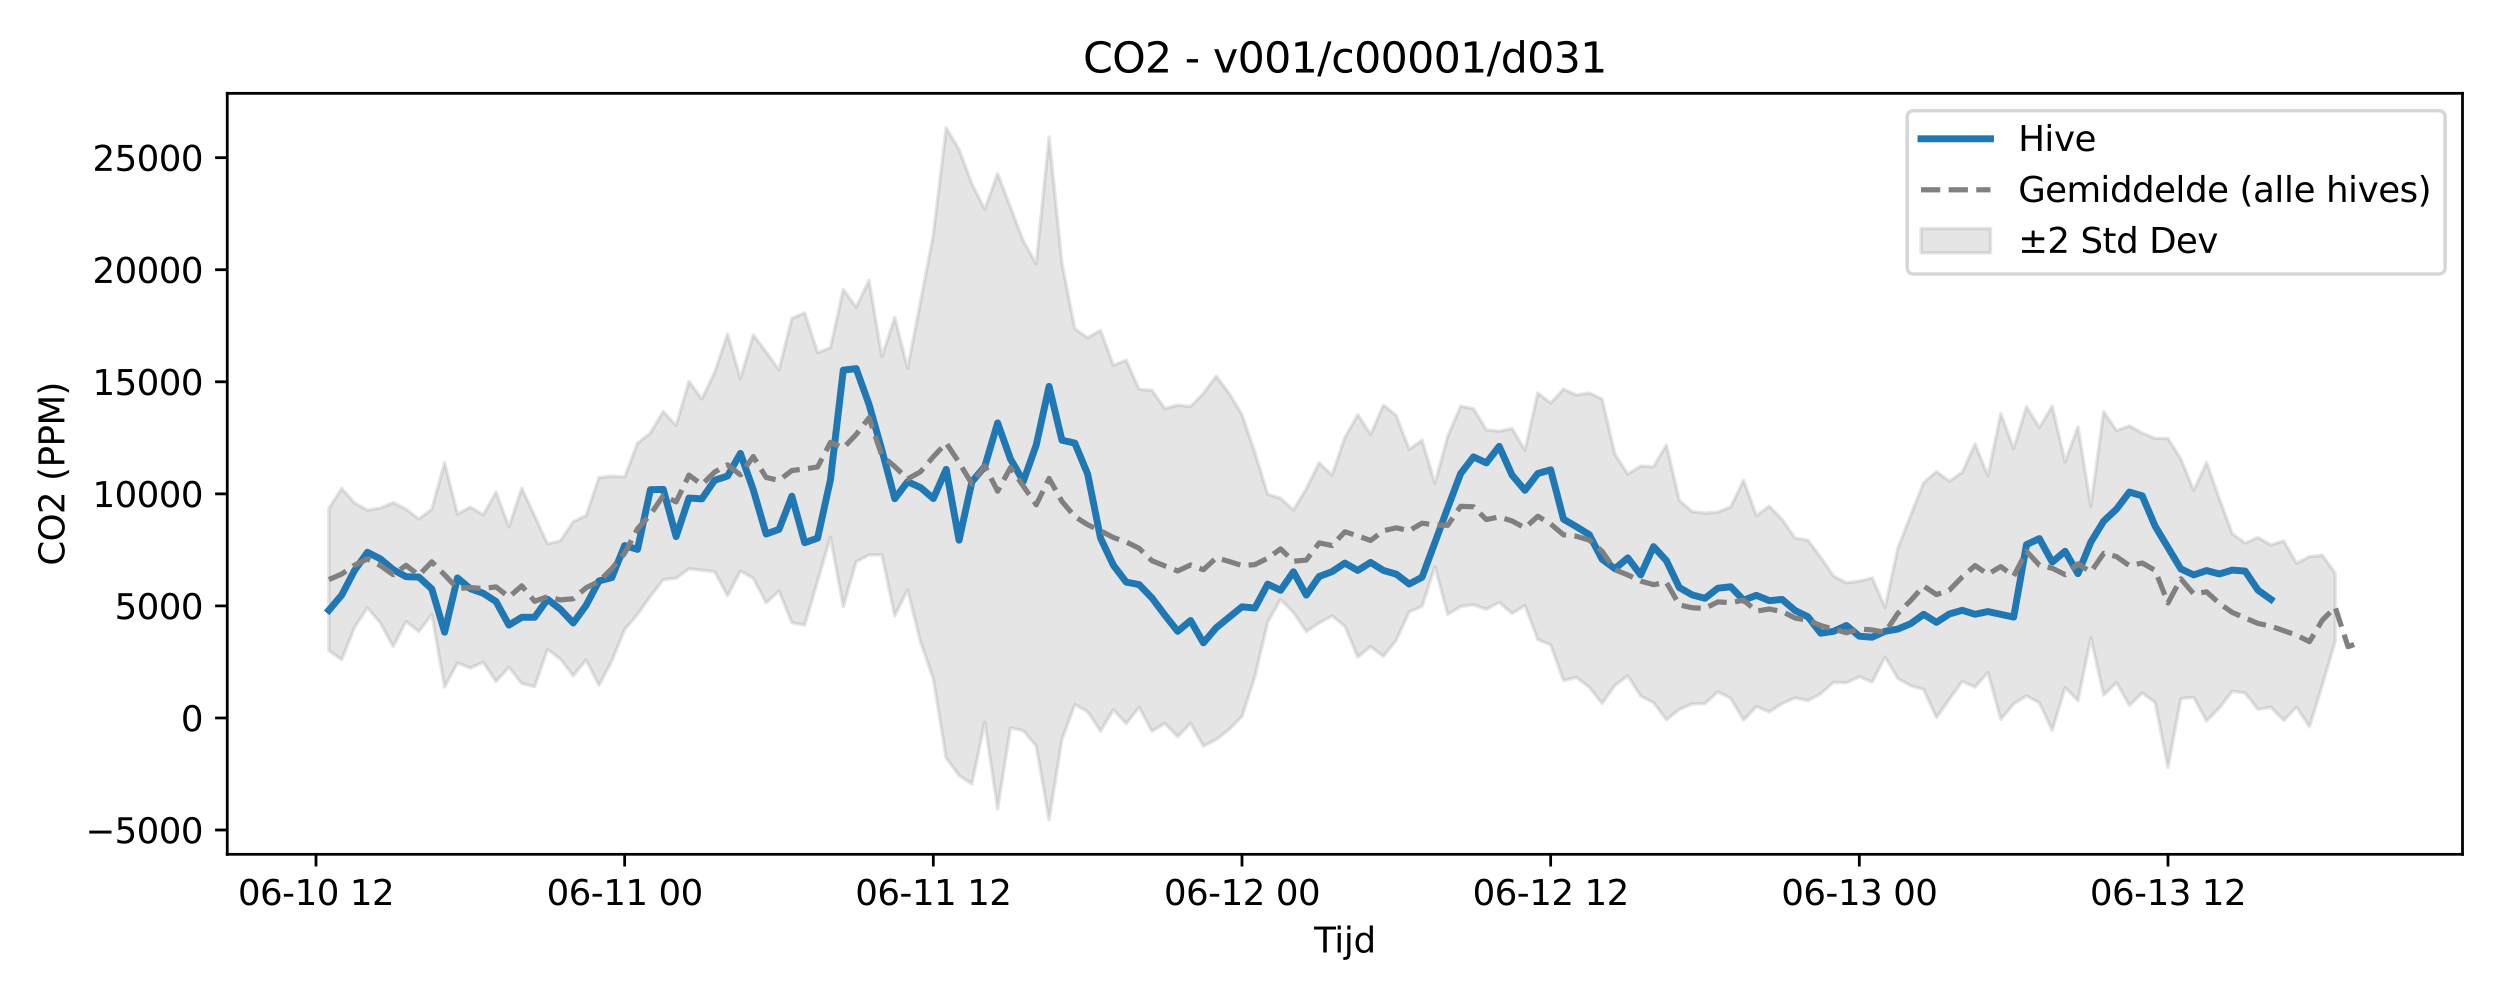 <?xml version="1.0" encoding="utf-8" standalone="no"?>
<!DOCTYPE svg PUBLIC "-//W3C//DTD SVG 1.1//EN"
  "http://www.w3.org/Graphics/SVG/1.1/DTD/svg11.dtd">
<svg xmlns:xlink="http://www.w3.org/1999/xlink" width="720pt" height="288pt" viewBox="0 0 720 288" xmlns="http://www.w3.org/2000/svg" version="1.1">
 <defs>
  <style type="text/css">*{stroke-linejoin: round; stroke-linecap: butt}</style>
 </defs>
 <g id="figure_1">
  <g id="patch_1">
   <path d="M 0 288 
L 720 288 
L 720 0 
L 0 0 
z
" style="fill: #ffffff"/>
  </g>
  <g id="axes_1">
   <g id="patch_2">
    <path d="M 65.45 246.04 
L 709.2 246.04 
L 709.2 26.88 
L 65.45 26.88 
z
" style="fill: #ffffff"/>
   </g>
   <g id="FillBetweenPolyCollection_1">
    <defs>
     <path id="m0b76c221b0" d="M 94.711 -141.576 
L 94.711 -100.617 
L 98.415 -98.008 
L 102.119 -107.343 
L 105.823 -112.953 
L 109.527 -108.597 
L 113.231 -101.781 
L 116.935 -109.017 
L 120.639 -106.128 
L 124.343 -111.037 
L 128.047 -90.12 
L 131.751 -97.076 
L 135.455 -95.622 
L 139.159 -97.276 
L 142.863 -91.741 
L 146.567 -95.83 
L 150.271 -91.153 
L 153.975 -90.254 
L 157.679 -100.965 
L 161.383 -98.223 
L 165.087 -93.38 
L 168.791 -97.934 
L 172.495 -90.638 
L 176.199 -97.667 
L 179.903 -106.684 
L 183.607 -111.089 
L 187.311 -116.275 
L 191.015 -121.079 
L 194.719 -121.437 
L 198.423 -124.173 
L 202.126 -123.781 
L 205.83 -123.364 
L 209.534 -116.416 
L 213.238 -123.534 
L 216.942 -121.498 
L 220.646 -114.367 
L 224.35 -117.801 
L 228.054 -108.666 
L 231.758 -107.972 
L 235.462 -120.616 
L 239.166 -133.316 
L 242.87 -113.282 
L 246.574 -126.2 
L 250.278 -128.179 
L 253.982 -128.191 
L 257.686 -110.651 
L 261.39 -118.142 
L 265.094 -103.223 
L 268.798 -92.496 
L 272.502 -69.696 
L 276.206 -64.666 
L 279.91 -62.239 
L 283.614 -79.957 
L 287.318 -55.011 
L 291.022 -78.392 
L 294.726 -77.546 
L 298.43 -73.177 
L 302.134 -51.922 
L 305.838 -75.005 
L 309.542 -85.092 
L 313.246 -83.055 
L 316.95 -77.421 
L 320.654 -83.582 
L 324.358 -79.598 
L 328.061 -84.281 
L 331.765 -77.422 
L 335.469 -79.65 
L 339.173 -75.801 
L 342.877 -79.687 
L 346.581 -73.108 
L 350.285 -75.015 
L 353.989 -77.904 
L 357.693 -81.676 
L 361.397 -93.076 
L 365.101 -108.819 
L 368.805 -115.348 
L 372.509 -111.6 
L 376.213 -106.134 
L 379.917 -108.563 
L 383.621 -110.634 
L 387.325 -107.655 
L 391.029 -98.771 
L 394.733 -101.799 
L 398.437 -98.973 
L 402.141 -103.654 
L 405.845 -111.756 
L 409.549 -113.401 
L 413.253 -124.785 
L 416.957 -111.068 
L 420.661 -113.334 
L 424.365 -113.804 
L 428.069 -112.538 
L 431.773 -114.497 
L 435.477 -111.329 
L 439.181 -113.607 
L 442.885 -103.821 
L 446.589 -102.284 
L 450.292 -92.008 
L 453.996 -92.876 
L 457.7 -90.093 
L 461.404 -85.402 
L 465.108 -90.636 
L 468.812 -93.378 
L 472.516 -87.522 
L 476.22 -85.632 
L 479.924 -80.746 
L 483.628 -83.663 
L 487.332 -85.271 
L 491.036 -85.357 
L 494.74 -88.766 
L 498.444 -86.881 
L 502.148 -80.635 
L 505.852 -84.491 
L 509.556 -82.972 
L 513.26 -85.366 
L 516.964 -87 
L 520.668 -86.248 
L 524.372 -88.186 
L 528.076 -91.486 
L 531.78 -91.389 
L 535.484 -93.098 
L 539.188 -91.574 
L 542.892 -98.756 
L 546.596 -92.606 
L 550.3 -90.483 
L 554.004 -89.475 
L 557.708 -81.348 
L 561.412 -86.618 
L 565.116 -91.746 
L 568.82 -90.106 
L 572.524 -94.311 
L 576.227 -80.805 
L 579.931 -85.263 
L 583.635 -87.609 
L 587.339 -85.578 
L 591.043 -77.693 
L 594.747 -89.977 
L 598.451 -86.204 
L 602.155 -104.304 
L 605.859 -87.82 
L 609.563 -91.394 
L 613.267 -84.835 
L 616.971 -88.432 
L 620.675 -85.7 
L 624.379 -66.972 
L 628.083 -86.796 
L 631.787 -87.165 
L 635.491 -80.324 
L 639.195 -84.139 
L 642.899 -88.927 
L 646.603 -88.371 
L 650.307 -83.703 
L 654.011 -84.303 
L 657.715 -80.545 
L 661.419 -84.359 
L 665.123 -78.685 
L 668.827 -90.692 
L 672.531 -103.269 
L 672.531 -122.957 
L 672.531 -122.957 
L 668.827 -128.08 
L 665.123 -127.712 
L 661.419 -125.758 
L 657.715 -132.224 
L 654.011 -131.048 
L 650.307 -133.187 
L 646.603 -131.608 
L 642.899 -134.299 
L 639.195 -144.293 
L 635.491 -154.78 
L 631.787 -146.761 
L 628.083 -155.816 
L 624.379 -161.694 
L 620.675 -161.756 
L 616.971 -163.275 
L 613.267 -165.325 
L 609.563 -164.01 
L 605.859 -169.422 
L 602.155 -142.202 
L 598.451 -165.053 
L 594.747 -155.017 
L 591.043 -171.021 
L 587.339 -164.895 
L 583.635 -170.874 
L 579.931 -158.816 
L 576.227 -168.862 
L 572.524 -150.949 
L 568.82 -160.112 
L 565.116 -151.943 
L 561.412 -149.424 
L 557.708 -152.175 
L 554.004 -148.973 
L 550.3 -139.644 
L 546.596 -130.139 
L 542.892 -113.05 
L 539.188 -121.568 
L 535.484 -120.645 
L 531.78 -120.138 
L 528.076 -122.066 
L 524.372 -127.492 
L 520.668 -132.432 
L 516.964 -133.031 
L 513.26 -138.377 
L 509.556 -142.223 
L 505.852 -139.486 
L 502.148 -149.693 
L 498.444 -141.977 
L 494.74 -140.536 
L 491.036 -140.228 
L 487.332 -140.643 
L 483.628 -143.904 
L 479.924 -159.85 
L 476.22 -153.591 
L 472.516 -153.787 
L 468.812 -151.448 
L 465.108 -157.179 
L 461.404 -173.07 
L 457.7 -174.824 
L 453.996 -174.232 
L 450.292 -175.935 
L 446.589 -171.914 
L 442.885 -174.825 
L 439.181 -158.313 
L 435.477 -164.585 
L 431.773 -163.812 
L 428.069 -164.189 
L 424.365 -170.283 
L 420.661 -171.023 
L 416.957 -162.359 
L 413.253 -148.821 
L 409.549 -161.242 
L 405.845 -158.556 
L 402.141 -168.297 
L 398.437 -171.347 
L 394.733 -162.874 
L 391.029 -168.583 
L 387.325 -162.036 
L 383.621 -151.157 
L 379.917 -154.72 
L 376.213 -147.27 
L 372.509 -141.106 
L 368.805 -144.491 
L 365.101 -145.648 
L 361.397 -157.707 
L 357.693 -168.566 
L 353.989 -174.713 
L 350.285 -179.682 
L 346.581 -174.726 
L 342.877 -170.892 
L 339.173 -171.31 
L 335.469 -170.341 
L 331.765 -175.572 
L 328.061 -175.903 
L 324.358 -184.232 
L 320.654 -182.8 
L 316.95 -192.86 
L 313.246 -190.712 
L 309.542 -193.347 
L 305.838 -212.213 
L 302.134 -248.52 
L 298.43 -212.056 
L 294.726 -218.574 
L 291.022 -228.282 
L 287.318 -238.042 
L 283.614 -227.746 
L 279.91 -235.054 
L 276.206 -244.946 
L 272.502 -251.158 
L 268.798 -220.424 
L 265.094 -201.003 
L 261.39 -181.959 
L 257.686 -196.606 
L 253.982 -185.353 
L 250.278 -207.194 
L 246.574 -199.543 
L 242.87 -204.684 
L 239.166 -187.857 
L 235.462 -186.425 
L 231.758 -197.906 
L 228.054 -196.319 
L 224.35 -181.488 
L 220.646 -186.629 
L 216.942 -191.543 
L 213.238 -178.943 
L 209.534 -191.816 
L 205.83 -180.768 
L 202.126 -173.107 
L 198.423 -178.162 
L 194.719 -165.482 
L 191.015 -169.464 
L 187.311 -163.301 
L 183.607 -160.363 
L 179.903 -150.656 
L 176.199 -150.837 
L 172.495 -150.455 
L 168.791 -139.494 
L 165.087 -137.759 
L 161.383 -132.231 
L 157.679 -131.363 
L 153.975 -139.393 
L 150.271 -147.418 
L 146.567 -136.262 
L 142.863 -146.226 
L 139.159 -139.749 
L 135.455 -141.965 
L 131.751 -139.939 
L 128.047 -154.752 
L 124.343 -141.346 
L 120.639 -138.514 
L 116.935 -141.375 
L 113.231 -143.241 
L 109.527 -141.664 
L 105.823 -141.074 
L 102.119 -143.122 
L 98.415 -147.345 
L 94.711 -141.576 
z
" style="stroke: #808080; stroke-opacity: 0.2"/>
    </defs>
    <g clip-path="url(#pf7decaaa7a)">
     <use xlink:href="#m0b76c221b0" x="0" y="288" style="fill: #808080; fill-opacity: 0.2; stroke: #808080; stroke-opacity: 0.2"/>
    </g>
   </g>
   <g id="matplotlib.axis_1">
    <g id="xtick_1">
     <g id="line2d_1">
      <defs>
       <path id="mb25d7f6e7c" d="M 0 0 
L 0 3.5 
" style="stroke: #000000; stroke-width: 0.8"/>
      </defs>
      <g>
       <use xlink:href="#mb25d7f6e7c" x="91.007" y="246.04" style="stroke: #000000; stroke-width: 0.8"/>
      </g>
     </g>
     <g id="text_1">
      <!-- 06-10 12 -->
      <g transform="translate(68.527 260.638) scale(0.1 -0.1)">
       <defs>
        <path id="DejaVuSans-30" d="M 2034 4250 
Q 1547 4250 1301 3770 
Q 1056 3291 1056 2328 
Q 1056 1369 1301 889 
Q 1547 409 2034 409 
Q 2525 409 2770 889 
Q 3016 1369 3016 2328 
Q 3016 3291 2770 3770 
Q 2525 4250 2034 4250 
z
M 2034 4750 
Q 2819 4750 3233 4129 
Q 3647 3509 3647 2328 
Q 3647 1150 3233 529 
Q 2819 -91 2034 -91 
Q 1250 -91 836 529 
Q 422 1150 422 2328 
Q 422 3509 836 4129 
Q 1250 4750 2034 4750 
z
" transform="scale(0.016)"/>
        <path id="DejaVuSans-36" d="M 2113 2584 
Q 1688 2584 1439 2293 
Q 1191 2003 1191 1497 
Q 1191 994 1439 701 
Q 1688 409 2113 409 
Q 2538 409 2786 701 
Q 3034 994 3034 1497 
Q 3034 2003 2786 2293 
Q 2538 2584 2113 2584 
z
M 3366 4563 
L 3366 3988 
Q 3128 4100 2886 4159 
Q 2644 4219 2406 4219 
Q 1781 4219 1451 3797 
Q 1122 3375 1075 2522 
Q 1259 2794 1537 2939 
Q 1816 3084 2150 3084 
Q 2853 3084 3261 2657 
Q 3669 2231 3669 1497 
Q 3669 778 3244 343 
Q 2819 -91 2113 -91 
Q 1303 -91 875 529 
Q 447 1150 447 2328 
Q 447 3434 972 4092 
Q 1497 4750 2381 4750 
Q 2619 4750 2861 4703 
Q 3103 4656 3366 4563 
z
" transform="scale(0.016)"/>
        <path id="DejaVuSans-2d" d="M 313 2009 
L 1997 2009 
L 1997 1497 
L 313 1497 
L 313 2009 
z
" transform="scale(0.016)"/>
        <path id="DejaVuSans-31" d="M 794 531 
L 1825 531 
L 1825 4091 
L 703 3866 
L 703 4441 
L 1819 4666 
L 2450 4666 
L 2450 531 
L 3481 531 
L 3481 0 
L 794 0 
L 794 531 
z
" transform="scale(0.016)"/>
        <path id="DejaVuSans-20" transform="scale(0.016)"/>
        <path id="DejaVuSans-32" d="M 1228 531 
L 3431 531 
L 3431 0 
L 469 0 
L 469 531 
Q 828 903 1448 1529 
Q 2069 2156 2228 2338 
Q 2531 2678 2651 2914 
Q 2772 3150 2772 3378 
Q 2772 3750 2511 3984 
Q 2250 4219 1831 4219 
Q 1534 4219 1204 4116 
Q 875 4013 500 3803 
L 500 4441 
Q 881 4594 1212 4672 
Q 1544 4750 1819 4750 
Q 2544 4750 2975 4387 
Q 3406 4025 3406 3419 
Q 3406 3131 3298 2873 
Q 3191 2616 2906 2266 
Q 2828 2175 2409 1742 
Q 1991 1309 1228 531 
z
" transform="scale(0.016)"/>
       </defs>
       <use xlink:href="#DejaVuSans-30"/>
       <use xlink:href="#DejaVuSans-36" transform="translate(63.623 0)"/>
       <use xlink:href="#DejaVuSans-2d" transform="translate(127.246 0)"/>
       <use xlink:href="#DejaVuSans-31" transform="translate(163.33 0)"/>
       <use xlink:href="#DejaVuSans-30" transform="translate(226.953 0)"/>
       <use xlink:href="#DejaVuSans-20" transform="translate(290.576 0)"/>
       <use xlink:href="#DejaVuSans-31" transform="translate(322.363 0)"/>
       <use xlink:href="#DejaVuSans-32" transform="translate(385.986 0)"/>
      </g>
     </g>
    </g>
    <g id="xtick_2">
     <g id="line2d_2">
      <g>
       <use xlink:href="#mb25d7f6e7c" x="179.903" y="246.04" style="stroke: #000000; stroke-width: 0.8"/>
      </g>
     </g>
     <g id="text_2">
      <!-- 06-11 00 -->
      <g transform="translate(157.422 260.638) scale(0.1 -0.1)">
       <use xlink:href="#DejaVuSans-30"/>
       <use xlink:href="#DejaVuSans-36" transform="translate(63.623 0)"/>
       <use xlink:href="#DejaVuSans-2d" transform="translate(127.246 0)"/>
       <use xlink:href="#DejaVuSans-31" transform="translate(163.33 0)"/>
       <use xlink:href="#DejaVuSans-31" transform="translate(226.953 0)"/>
       <use xlink:href="#DejaVuSans-20" transform="translate(290.576 0)"/>
       <use xlink:href="#DejaVuSans-30" transform="translate(322.363 0)"/>
       <use xlink:href="#DejaVuSans-30" transform="translate(385.986 0)"/>
      </g>
     </g>
    </g>
    <g id="xtick_3">
     <g id="line2d_3">
      <g>
       <use xlink:href="#mb25d7f6e7c" x="268.798" y="246.04" style="stroke: #000000; stroke-width: 0.8"/>
      </g>
     </g>
     <g id="text_3">
      <!-- 06-11 12 -->
      <g transform="translate(246.317 260.638) scale(0.1 -0.1)">
       <use xlink:href="#DejaVuSans-30"/>
       <use xlink:href="#DejaVuSans-36" transform="translate(63.623 0)"/>
       <use xlink:href="#DejaVuSans-2d" transform="translate(127.246 0)"/>
       <use xlink:href="#DejaVuSans-31" transform="translate(163.33 0)"/>
       <use xlink:href="#DejaVuSans-31" transform="translate(226.953 0)"/>
       <use xlink:href="#DejaVuSans-20" transform="translate(290.576 0)"/>
       <use xlink:href="#DejaVuSans-31" transform="translate(322.363 0)"/>
       <use xlink:href="#DejaVuSans-32" transform="translate(385.986 0)"/>
      </g>
     </g>
    </g>
    <g id="xtick_4">
     <g id="line2d_4">
      <g>
       <use xlink:href="#mb25d7f6e7c" x="357.693" y="246.04" style="stroke: #000000; stroke-width: 0.8"/>
      </g>
     </g>
     <g id="text_4">
      <!-- 06-12 00 -->
      <g transform="translate(335.213 260.638) scale(0.1 -0.1)">
       <use xlink:href="#DejaVuSans-30"/>
       <use xlink:href="#DejaVuSans-36" transform="translate(63.623 0)"/>
       <use xlink:href="#DejaVuSans-2d" transform="translate(127.246 0)"/>
       <use xlink:href="#DejaVuSans-31" transform="translate(163.33 0)"/>
       <use xlink:href="#DejaVuSans-32" transform="translate(226.953 0)"/>
       <use xlink:href="#DejaVuSans-20" transform="translate(290.576 0)"/>
       <use xlink:href="#DejaVuSans-30" transform="translate(322.363 0)"/>
       <use xlink:href="#DejaVuSans-30" transform="translate(385.986 0)"/>
      </g>
     </g>
    </g>
    <g id="xtick_5">
     <g id="line2d_5">
      <g>
       <use xlink:href="#mb25d7f6e7c" x="446.589" y="246.04" style="stroke: #000000; stroke-width: 0.8"/>
      </g>
     </g>
     <g id="text_5">
      <!-- 06-12 12 -->
      <g transform="translate(424.108 260.638) scale(0.1 -0.1)">
       <use xlink:href="#DejaVuSans-30"/>
       <use xlink:href="#DejaVuSans-36" transform="translate(63.623 0)"/>
       <use xlink:href="#DejaVuSans-2d" transform="translate(127.246 0)"/>
       <use xlink:href="#DejaVuSans-31" transform="translate(163.33 0)"/>
       <use xlink:href="#DejaVuSans-32" transform="translate(226.953 0)"/>
       <use xlink:href="#DejaVuSans-20" transform="translate(290.576 0)"/>
       <use xlink:href="#DejaVuSans-31" transform="translate(322.363 0)"/>
       <use xlink:href="#DejaVuSans-32" transform="translate(385.986 0)"/>
      </g>
     </g>
    </g>
    <g id="xtick_6">
     <g id="line2d_6">
      <g>
       <use xlink:href="#mb25d7f6e7c" x="535.484" y="246.04" style="stroke: #000000; stroke-width: 0.8"/>
      </g>
     </g>
     <g id="text_6">
      <!-- 06-13 00 -->
      <g transform="translate(513.003 260.638) scale(0.1 -0.1)">
       <defs>
        <path id="DejaVuSans-33" d="M 2597 2516 
Q 3050 2419 3304 2112 
Q 3559 1806 3559 1356 
Q 3559 666 3084 287 
Q 2609 -91 1734 -91 
Q 1441 -91 1130 -33 
Q 819 25 488 141 
L 488 750 
Q 750 597 1062 519 
Q 1375 441 1716 441 
Q 2309 441 2620 675 
Q 2931 909 2931 1356 
Q 2931 1769 2642 2001 
Q 2353 2234 1838 2234 
L 1294 2234 
L 1294 2753 
L 1863 2753 
Q 2328 2753 2575 2939 
Q 2822 3125 2822 3475 
Q 2822 3834 2567 4026 
Q 2313 4219 1838 4219 
Q 1578 4219 1281 4162 
Q 984 4106 628 3988 
L 628 4550 
Q 988 4650 1302 4700 
Q 1616 4750 1894 4750 
Q 2613 4750 3031 4423 
Q 3450 4097 3450 3541 
Q 3450 3153 3228 2886 
Q 3006 2619 2597 2516 
z
" transform="scale(0.016)"/>
       </defs>
       <use xlink:href="#DejaVuSans-30"/>
       <use xlink:href="#DejaVuSans-36" transform="translate(63.623 0)"/>
       <use xlink:href="#DejaVuSans-2d" transform="translate(127.246 0)"/>
       <use xlink:href="#DejaVuSans-31" transform="translate(163.33 0)"/>
       <use xlink:href="#DejaVuSans-33" transform="translate(226.953 0)"/>
       <use xlink:href="#DejaVuSans-20" transform="translate(290.576 0)"/>
       <use xlink:href="#DejaVuSans-30" transform="translate(322.363 0)"/>
       <use xlink:href="#DejaVuSans-30" transform="translate(385.986 0)"/>
      </g>
     </g>
    </g>
    <g id="xtick_7">
     <g id="line2d_7">
      <g>
       <use xlink:href="#mb25d7f6e7c" x="624.379" y="246.04" style="stroke: #000000; stroke-width: 0.8"/>
      </g>
     </g>
     <g id="text_7">
      <!-- 06-13 12 -->
      <g transform="translate(601.899 260.638) scale(0.1 -0.1)">
       <use xlink:href="#DejaVuSans-30"/>
       <use xlink:href="#DejaVuSans-36" transform="translate(63.623 0)"/>
       <use xlink:href="#DejaVuSans-2d" transform="translate(127.246 0)"/>
       <use xlink:href="#DejaVuSans-31" transform="translate(163.33 0)"/>
       <use xlink:href="#DejaVuSans-33" transform="translate(226.953 0)"/>
       <use xlink:href="#DejaVuSans-20" transform="translate(290.576 0)"/>
       <use xlink:href="#DejaVuSans-31" transform="translate(322.363 0)"/>
       <use xlink:href="#DejaVuSans-32" transform="translate(385.986 0)"/>
      </g>
     </g>
    </g>
    <g id="text_8">
     <!-- Tijd -->
     <g transform="translate(378.475 274.317) scale(0.1 -0.1)">
      <defs>
       <path id="DejaVuSans-54" d="M -19 4666 
L 3928 4666 
L 3928 4134 
L 2272 4134 
L 2272 0 
L 1638 0 
L 1638 4134 
L -19 4134 
L -19 4666 
z
" transform="scale(0.016)"/>
       <path id="DejaVuSans-69" d="M 603 3500 
L 1178 3500 
L 1178 0 
L 603 0 
L 603 3500 
z
M 603 4863 
L 1178 4863 
L 1178 4134 
L 603 4134 
L 603 4863 
z
" transform="scale(0.016)"/>
       <path id="DejaVuSans-6a" d="M 603 3500 
L 1178 3500 
L 1178 -63 
Q 1178 -731 923 -1031 
Q 669 -1331 103 -1331 
L -116 -1331 
L -116 -844 
L 38 -844 
Q 366 -844 484 -692 
Q 603 -541 603 -63 
L 603 3500 
z
M 603 4863 
L 1178 4863 
L 1178 4134 
L 603 4134 
L 603 4863 
z
" transform="scale(0.016)"/>
       <path id="DejaVuSans-64" d="M 2906 2969 
L 2906 4863 
L 3481 4863 
L 3481 0 
L 2906 0 
L 2906 525 
Q 2725 213 2448 61 
Q 2172 -91 1784 -91 
Q 1150 -91 751 415 
Q 353 922 353 1747 
Q 353 2572 751 3078 
Q 1150 3584 1784 3584 
Q 2172 3584 2448 3432 
Q 2725 3281 2906 2969 
z
M 947 1747 
Q 947 1113 1208 752 
Q 1469 391 1925 391 
Q 2381 391 2643 752 
Q 2906 1113 2906 1747 
Q 2906 2381 2643 2742 
Q 2381 3103 1925 3103 
Q 1469 3103 1208 2742 
Q 947 2381 947 1747 
z
" transform="scale(0.016)"/>
      </defs>
      <use xlink:href="#DejaVuSans-54"/>
      <use xlink:href="#DejaVuSans-69" transform="translate(57.959 0)"/>
      <use xlink:href="#DejaVuSans-6a" transform="translate(85.742 0)"/>
      <use xlink:href="#DejaVuSans-64" transform="translate(113.525 0)"/>
     </g>
    </g>
   </g>
   <g id="matplotlib.axis_2">
    <g id="ytick_1">
     <g id="line2d_8">
      <defs>
       <path id="mf4af605c00" d="M 0 0 
L -3.5 0 
" style="stroke: #000000; stroke-width: 0.8"/>
      </defs>
      <g>
       <use xlink:href="#mf4af605c00" x="65.45" y="239.047" style="stroke: #000000; stroke-width: 0.8"/>
      </g>
     </g>
     <g id="text_9">
      <!-- −5000 -->
      <g transform="translate(24.62 242.846) scale(0.1 -0.1)">
       <defs>
        <path id="DejaVuSans-2212" d="M 678 2272 
L 4684 2272 
L 4684 1741 
L 678 1741 
L 678 2272 
z
" transform="scale(0.016)"/>
        <path id="DejaVuSans-35" d="M 691 4666 
L 3169 4666 
L 3169 4134 
L 1269 4134 
L 1269 2991 
Q 1406 3038 1543 3061 
Q 1681 3084 1819 3084 
Q 2600 3084 3056 2656 
Q 3513 2228 3513 1497 
Q 3513 744 3044 326 
Q 2575 -91 1722 -91 
Q 1428 -91 1123 -41 
Q 819 9 494 109 
L 494 744 
Q 775 591 1075 516 
Q 1375 441 1709 441 
Q 2250 441 2565 725 
Q 2881 1009 2881 1497 
Q 2881 1984 2565 2268 
Q 2250 2553 1709 2553 
Q 1456 2553 1204 2497 
Q 953 2441 691 2322 
L 691 4666 
z
" transform="scale(0.016)"/>
       </defs>
       <use xlink:href="#DejaVuSans-2212"/>
       <use xlink:href="#DejaVuSans-35" transform="translate(83.789 0)"/>
       <use xlink:href="#DejaVuSans-30" transform="translate(147.412 0)"/>
       <use xlink:href="#DejaVuSans-30" transform="translate(211.035 0)"/>
       <use xlink:href="#DejaVuSans-30" transform="translate(274.658 0)"/>
      </g>
     </g>
    </g>
    <g id="ytick_2">
     <g id="line2d_9">
      <g>
       <use xlink:href="#mf4af605c00" x="65.45" y="206.774" style="stroke: #000000; stroke-width: 0.8"/>
      </g>
     </g>
     <g id="text_10">
      <!-- 0 -->
      <g transform="translate(52.087 210.573) scale(0.1 -0.1)">
       <use xlink:href="#DejaVuSans-30"/>
      </g>
     </g>
    </g>
    <g id="ytick_3">
     <g id="line2d_10">
      <g>
       <use xlink:href="#mf4af605c00" x="65.45" y="174.5" style="stroke: #000000; stroke-width: 0.8"/>
      </g>
     </g>
     <g id="text_11">
      <!-- 5000 -->
      <g transform="translate(33 178.299) scale(0.1 -0.1)">
       <use xlink:href="#DejaVuSans-35"/>
       <use xlink:href="#DejaVuSans-30" transform="translate(63.623 0)"/>
       <use xlink:href="#DejaVuSans-30" transform="translate(127.246 0)"/>
       <use xlink:href="#DejaVuSans-30" transform="translate(190.869 0)"/>
      </g>
     </g>
    </g>
    <g id="ytick_4">
     <g id="line2d_11">
      <g>
       <use xlink:href="#mf4af605c00" x="65.45" y="142.227" style="stroke: #000000; stroke-width: 0.8"/>
      </g>
     </g>
     <g id="text_12">
      <!-- 10000 -->
      <g transform="translate(26.637 146.026) scale(0.1 -0.1)">
       <use xlink:href="#DejaVuSans-31"/>
       <use xlink:href="#DejaVuSans-30" transform="translate(63.623 0)"/>
       <use xlink:href="#DejaVuSans-30" transform="translate(127.246 0)"/>
       <use xlink:href="#DejaVuSans-30" transform="translate(190.869 0)"/>
       <use xlink:href="#DejaVuSans-30" transform="translate(254.492 0)"/>
      </g>
     </g>
    </g>
    <g id="ytick_5">
     <g id="line2d_12">
      <g>
       <use xlink:href="#mf4af605c00" x="65.45" y="109.953" style="stroke: #000000; stroke-width: 0.8"/>
      </g>
     </g>
     <g id="text_13">
      <!-- 15000 -->
      <g transform="translate(26.637 113.752) scale(0.1 -0.1)">
       <use xlink:href="#DejaVuSans-31"/>
       <use xlink:href="#DejaVuSans-35" transform="translate(63.623 0)"/>
       <use xlink:href="#DejaVuSans-30" transform="translate(127.246 0)"/>
       <use xlink:href="#DejaVuSans-30" transform="translate(190.869 0)"/>
       <use xlink:href="#DejaVuSans-30" transform="translate(254.492 0)"/>
      </g>
     </g>
    </g>
    <g id="ytick_6">
     <g id="line2d_13">
      <g>
       <use xlink:href="#mf4af605c00" x="65.45" y="77.679" style="stroke: #000000; stroke-width: 0.8"/>
      </g>
     </g>
     <g id="text_14">
      <!-- 20000 -->
      <g transform="translate(26.637 81.479) scale(0.1 -0.1)">
       <use xlink:href="#DejaVuSans-32"/>
       <use xlink:href="#DejaVuSans-30" transform="translate(63.623 0)"/>
       <use xlink:href="#DejaVuSans-30" transform="translate(127.246 0)"/>
       <use xlink:href="#DejaVuSans-30" transform="translate(190.869 0)"/>
       <use xlink:href="#DejaVuSans-30" transform="translate(254.492 0)"/>
      </g>
     </g>
    </g>
    <g id="ytick_7">
     <g id="line2d_14">
      <g>
       <use xlink:href="#mf4af605c00" x="65.45" y="45.406" style="stroke: #000000; stroke-width: 0.8"/>
      </g>
     </g>
     <g id="text_15">
      <!-- 25000 -->
      <g transform="translate(26.637 49.205) scale(0.1 -0.1)">
       <use xlink:href="#DejaVuSans-32"/>
       <use xlink:href="#DejaVuSans-35" transform="translate(63.623 0)"/>
       <use xlink:href="#DejaVuSans-30" transform="translate(127.246 0)"/>
       <use xlink:href="#DejaVuSans-30" transform="translate(190.869 0)"/>
       <use xlink:href="#DejaVuSans-30" transform="translate(254.492 0)"/>
      </g>
     </g>
    </g>
    <g id="text_16">
     <!-- CO2 (PPM) -->
     <g transform="translate(18.541 162.903) rotate(-90) scale(0.1 -0.1)">
      <defs>
       <path id="DejaVuSans-43" d="M 4122 4306 
L 4122 3641 
Q 3803 3938 3442 4084 
Q 3081 4231 2675 4231 
Q 1875 4231 1450 3742 
Q 1025 3253 1025 2328 
Q 1025 1406 1450 917 
Q 1875 428 2675 428 
Q 3081 428 3442 575 
Q 3803 722 4122 1019 
L 4122 359 
Q 3791 134 3420 21 
Q 3050 -91 2638 -91 
Q 1578 -91 968 557 
Q 359 1206 359 2328 
Q 359 3453 968 4101 
Q 1578 4750 2638 4750 
Q 3056 4750 3426 4639 
Q 3797 4528 4122 4306 
z
" transform="scale(0.016)"/>
       <path id="DejaVuSans-4f" d="M 2522 4238 
Q 1834 4238 1429 3725 
Q 1025 3213 1025 2328 
Q 1025 1447 1429 934 
Q 1834 422 2522 422 
Q 3209 422 3611 934 
Q 4013 1447 4013 2328 
Q 4013 3213 3611 3725 
Q 3209 4238 2522 4238 
z
M 2522 4750 
Q 3503 4750 4090 4092 
Q 4678 3434 4678 2328 
Q 4678 1225 4090 567 
Q 3503 -91 2522 -91 
Q 1538 -91 948 565 
Q 359 1222 359 2328 
Q 359 3434 948 4092 
Q 1538 4750 2522 4750 
z
" transform="scale(0.016)"/>
       <path id="DejaVuSans-28" d="M 1984 4856 
Q 1566 4138 1362 3434 
Q 1159 2731 1159 2009 
Q 1159 1288 1364 580 
Q 1569 -128 1984 -844 
L 1484 -844 
Q 1016 -109 783 600 
Q 550 1309 550 2009 
Q 550 2706 781 3412 
Q 1013 4119 1484 4856 
L 1984 4856 
z
" transform="scale(0.016)"/>
       <path id="DejaVuSans-50" d="M 1259 4147 
L 1259 2394 
L 2053 2394 
Q 2494 2394 2734 2622 
Q 2975 2850 2975 3272 
Q 2975 3691 2734 3919 
Q 2494 4147 2053 4147 
L 1259 4147 
z
M 628 4666 
L 2053 4666 
Q 2838 4666 3239 4311 
Q 3641 3956 3641 3272 
Q 3641 2581 3239 2228 
Q 2838 1875 2053 1875 
L 1259 1875 
L 1259 0 
L 628 0 
L 628 4666 
z
" transform="scale(0.016)"/>
       <path id="DejaVuSans-4d" d="M 628 4666 
L 1569 4666 
L 2759 1491 
L 3956 4666 
L 4897 4666 
L 4897 0 
L 4281 0 
L 4281 4097 
L 3078 897 
L 2444 897 
L 1241 4097 
L 1241 0 
L 628 0 
L 628 4666 
z
" transform="scale(0.016)"/>
       <path id="DejaVuSans-29" d="M 513 4856 
L 1013 4856 
Q 1481 4119 1714 3412 
Q 1947 2706 1947 2009 
Q 1947 1309 1714 600 
Q 1481 -109 1013 -844 
L 513 -844 
Q 928 -128 1133 580 
Q 1338 1288 1338 2009 
Q 1338 2731 1133 3434 
Q 928 4138 513 4856 
z
" transform="scale(0.016)"/>
      </defs>
      <use xlink:href="#DejaVuSans-43"/>
      <use xlink:href="#DejaVuSans-4f" transform="translate(69.824 0)"/>
      <use xlink:href="#DejaVuSans-32" transform="translate(148.535 0)"/>
      <use xlink:href="#DejaVuSans-20" transform="translate(212.158 0)"/>
      <use xlink:href="#DejaVuSans-28" transform="translate(243.945 0)"/>
      <use xlink:href="#DejaVuSans-50" transform="translate(282.959 0)"/>
      <use xlink:href="#DejaVuSans-50" transform="translate(343.262 0)"/>
      <use xlink:href="#DejaVuSans-4d" transform="translate(403.564 0)"/>
      <use xlink:href="#DejaVuSans-29" transform="translate(489.844 0)"/>
     </g>
    </g>
   </g>
   <g id="line2d_15">
    <path d="M 94.711 175.749 
L 98.415 171.376 
L 102.119 164.265 
L 105.823 159.056 
L 109.527 160.945 
L 113.231 164.05 
L 116.935 166.092 
L 120.639 166.204 
L 124.343 169.594 
L 128.047 182.068 
L 131.751 166.447 
L 135.455 169.547 
L 139.159 170.857 
L 142.863 173.244 
L 146.567 180.021 
L 150.271 177.779 
L 153.975 177.766 
L 157.679 172.594 
L 161.383 175.46 
L 165.087 179.412 
L 168.791 174.358 
L 172.495 167.316 
L 176.199 166.343 
L 179.903 157.133 
L 183.607 158.221 
L 187.311 141.043 
L 191.015 140.944 
L 194.719 154.526 
L 198.423 143.438 
L 202.126 143.675 
L 205.83 138.3 
L 209.534 137.097 
L 213.238 130.58 
L 216.942 141.073 
L 220.646 153.796 
L 224.35 152.462 
L 228.054 142.906 
L 231.758 156.302 
L 235.462 154.987 
L 239.166 138.162 
L 242.87 106.586 
L 246.574 106.164 
L 250.278 116.462 
L 253.982 129.627 
L 257.686 143.623 
L 261.39 138.735 
L 265.094 140.387 
L 268.798 143.578 
L 272.502 135.182 
L 276.206 155.577 
L 279.91 138.737 
L 283.614 134.358 
L 287.318 121.8 
L 291.022 132.198 
L 294.726 138.605 
L 298.43 128.194 
L 302.134 111.287 
L 305.838 126.787 
L 309.542 127.615 
L 313.246 136.521 
L 316.95 154.934 
L 320.654 162.783 
L 324.358 167.652 
L 328.061 168.357 
L 331.765 172.202 
L 335.469 177.134 
L 339.173 181.822 
L 342.877 178.711 
L 346.581 185.131 
L 350.285 180.77 
L 357.693 174.76 
L 361.397 175.122 
L 365.101 168.224 
L 368.805 170.005 
L 372.509 164.674 
L 376.213 171.395 
L 379.917 166.027 
L 383.621 164.646 
L 387.325 162.167 
L 391.029 164.289 
L 394.733 161.971 
L 398.437 164.298 
L 402.141 165.356 
L 405.845 168.202 
L 409.549 166.242 
L 416.957 146.222 
L 420.661 136.404 
L 424.365 131.583 
L 428.069 133.317 
L 431.773 128.547 
L 435.477 136.843 
L 439.181 141.207 
L 442.885 136.374 
L 446.589 135.307 
L 450.292 149.529 
L 453.996 151.681 
L 457.7 153.968 
L 461.404 161.074 
L 465.108 163.792 
L 468.812 160.67 
L 472.516 165.575 
L 476.22 157.43 
L 479.924 161.455 
L 483.628 169.209 
L 487.332 171.333 
L 491.036 172.309 
L 494.74 169.401 
L 498.444 168.986 
L 502.148 172.841 
L 505.852 171.456 
L 509.556 172.99 
L 513.26 172.637 
L 516.964 175.815 
L 520.668 177.618 
L 524.372 182.364 
L 528.076 181.818 
L 531.78 180.141 
L 535.484 183.229 
L 539.188 183.511 
L 542.892 181.809 
L 546.596 181.168 
L 550.3 179.604 
L 554.004 176.914 
L 557.708 179.236 
L 561.412 176.828 
L 565.116 175.765 
L 568.82 176.908 
L 572.524 176.133 
L 579.931 177.727 
L 583.635 156.844 
L 587.339 155.119 
L 591.043 161.873 
L 594.747 158.77 
L 598.451 165.21 
L 602.155 156.132 
L 605.859 150.084 
L 609.563 146.611 
L 613.267 141.714 
L 616.971 142.807 
L 620.675 151.528 
L 628.083 163.85 
L 631.787 165.573 
L 635.491 164.325 
L 639.195 165.302 
L 642.899 164.185 
L 646.603 164.48 
L 650.307 169.967 
L 654.011 172.609 
L 654.011 172.609 
" clip-path="url(#pf7decaaa7a)" style="fill: none; stroke: #1f77b4; stroke-width: 2; stroke-linecap: square"/>
   </g>
   <g id="line2d_16">
    <path d="M 94.711 166.903 
L 98.415 165.324 
L 102.119 162.768 
L 105.823 160.986 
L 109.527 162.87 
L 113.231 165.489 
L 116.935 162.804 
L 120.639 165.679 
L 124.343 161.809 
L 128.047 165.564 
L 131.751 169.493 
L 135.455 169.206 
L 139.159 169.488 
L 142.863 169.016 
L 146.567 171.954 
L 150.271 168.715 
L 153.975 173.177 
L 157.679 171.836 
L 161.383 172.773 
L 165.087 172.431 
L 168.791 169.286 
L 172.495 167.453 
L 176.199 163.748 
L 179.903 159.33 
L 183.607 152.274 
L 187.311 148.212 
L 191.015 142.729 
L 194.719 144.54 
L 198.423 136.833 
L 202.126 139.556 
L 205.83 135.934 
L 209.534 133.884 
L 213.238 136.761 
L 216.942 131.479 
L 220.646 137.502 
L 224.35 138.356 
L 228.054 135.508 
L 231.758 135.061 
L 235.462 134.479 
L 239.166 127.414 
L 242.87 129.017 
L 246.574 125.129 
L 250.278 120.314 
L 253.982 131.228 
L 257.686 134.372 
L 261.39 137.95 
L 265.094 135.887 
L 268.798 131.54 
L 272.502 127.573 
L 276.206 133.194 
L 279.91 139.353 
L 283.614 134.149 
L 287.318 141.473 
L 291.022 134.663 
L 298.43 145.384 
L 302.134 137.779 
L 305.838 144.391 
L 309.542 148.78 
L 313.246 151.116 
L 316.95 152.86 
L 320.654 154.809 
L 324.358 156.085 
L 328.061 157.908 
L 331.765 161.503 
L 339.173 164.445 
L 342.877 162.711 
L 346.581 164.083 
L 350.285 160.652 
L 353.989 161.692 
L 357.693 162.879 
L 361.397 162.608 
L 365.101 160.767 
L 368.805 158.081 
L 372.509 161.647 
L 376.213 161.298 
L 379.917 156.359 
L 383.621 157.105 
L 387.325 153.155 
L 391.029 154.323 
L 394.733 155.664 
L 398.437 152.84 
L 402.141 152.024 
L 405.845 152.844 
L 409.549 150.679 
L 413.253 151.197 
L 416.957 151.286 
L 420.661 145.822 
L 424.365 145.956 
L 428.069 149.637 
L 431.773 148.846 
L 435.477 150.043 
L 439.181 152.04 
L 442.885 148.677 
L 446.589 150.901 
L 450.292 154.028 
L 453.996 154.446 
L 457.7 155.541 
L 461.404 158.764 
L 465.108 164.092 
L 468.812 165.587 
L 472.516 167.345 
L 476.22 168.388 
L 479.924 167.702 
L 483.628 174.217 
L 487.332 175.043 
L 491.036 175.207 
L 494.74 173.349 
L 498.444 173.571 
L 502.148 172.836 
L 505.852 176.011 
L 509.556 175.403 
L 513.26 176.129 
L 516.964 177.985 
L 520.668 178.66 
L 524.372 180.161 
L 531.78 182.236 
L 535.484 181.128 
L 539.188 181.429 
L 542.892 182.097 
L 546.596 176.628 
L 550.3 172.937 
L 554.004 168.776 
L 557.708 171.239 
L 561.412 169.979 
L 565.116 166.155 
L 568.82 162.891 
L 572.524 165.37 
L 576.227 163.166 
L 579.931 165.96 
L 583.635 158.759 
L 587.339 162.764 
L 591.043 163.643 
L 594.747 165.503 
L 598.451 162.371 
L 602.155 164.747 
L 605.859 159.379 
L 609.563 160.298 
L 613.267 162.92 
L 616.971 162.147 
L 620.675 164.272 
L 624.379 173.667 
L 628.083 166.694 
L 631.787 171.037 
L 635.491 170.448 
L 639.195 173.784 
L 642.899 176.387 
L 650.307 179.555 
L 654.011 180.325 
L 661.419 182.942 
L 665.123 184.802 
L 668.827 178.614 
L 672.531 174.887 
L 676.235 186.245 
L 679.939 184.918 
L 679.939 184.918 
" clip-path="url(#pf7decaaa7a)" style="fill: none; stroke-dasharray: 5.55,2.4; stroke-dashoffset: 0; stroke: #808080; stroke-width: 1.5"/>
   </g>
   <g id="patch_3">
    <path d="M 65.45 246.04 
L 65.45 26.88 
" style="fill: none; stroke: #000000; stroke-width: 0.8; stroke-linejoin: miter; stroke-linecap: square"/>
   </g>
   <g id="patch_4">
    <path d="M 709.2 246.04 
L 709.2 26.88 
" style="fill: none; stroke: #000000; stroke-width: 0.8; stroke-linejoin: miter; stroke-linecap: square"/>
   </g>
   <g id="patch_5">
    <path d="M 65.45 246.04 
L 709.2 246.04 
" style="fill: none; stroke: #000000; stroke-width: 0.8; stroke-linejoin: miter; stroke-linecap: square"/>
   </g>
   <g id="patch_6">
    <path d="M 65.45 26.88 
L 709.2 26.88 
" style="fill: none; stroke: #000000; stroke-width: 0.8; stroke-linejoin: miter; stroke-linecap: square"/>
   </g>
   <g id="text_17">
    <!-- CO2 - v001/c00001/d031 -->
    <g transform="translate(311.922 20.88) scale(0.12 -0.12)">
     <defs>
      <path id="DejaVuSans-76" d="M 191 3500 
L 800 3500 
L 1894 563 
L 2988 3500 
L 3597 3500 
L 2284 0 
L 1503 0 
L 191 3500 
z
" transform="scale(0.016)"/>
      <path id="DejaVuSans-2f" d="M 1625 4666 
L 2156 4666 
L 531 -594 
L 0 -594 
L 1625 4666 
z
" transform="scale(0.016)"/>
      <path id="DejaVuSans-63" d="M 3122 3366 
L 3122 2828 
Q 2878 2963 2633 3030 
Q 2388 3097 2138 3097 
Q 1578 3097 1268 2742 
Q 959 2388 959 1747 
Q 959 1106 1268 751 
Q 1578 397 2138 397 
Q 2388 397 2633 464 
Q 2878 531 3122 666 
L 3122 134 
Q 2881 22 2623 -34 
Q 2366 -91 2075 -91 
Q 1284 -91 818 406 
Q 353 903 353 1747 
Q 353 2603 823 3093 
Q 1294 3584 2113 3584 
Q 2378 3584 2631 3529 
Q 2884 3475 3122 3366 
z
" transform="scale(0.016)"/>
     </defs>
     <use xlink:href="#DejaVuSans-43"/>
     <use xlink:href="#DejaVuSans-4f" transform="translate(69.824 0)"/>
     <use xlink:href="#DejaVuSans-32" transform="translate(148.535 0)"/>
     <use xlink:href="#DejaVuSans-20" transform="translate(212.158 0)"/>
     <use xlink:href="#DejaVuSans-2d" transform="translate(243.945 0)"/>
     <use xlink:href="#DejaVuSans-20" transform="translate(280.029 0)"/>
     <use xlink:href="#DejaVuSans-76" transform="translate(311.816 0)"/>
     <use xlink:href="#DejaVuSans-30" transform="translate(370.996 0)"/>
     <use xlink:href="#DejaVuSans-30" transform="translate(434.619 0)"/>
     <use xlink:href="#DejaVuSans-31" transform="translate(498.242 0)"/>
     <use xlink:href="#DejaVuSans-2f" transform="translate(561.865 0)"/>
     <use xlink:href="#DejaVuSans-63" transform="translate(595.557 0)"/>
     <use xlink:href="#DejaVuSans-30" transform="translate(650.537 0)"/>
     <use xlink:href="#DejaVuSans-30" transform="translate(714.16 0)"/>
     <use xlink:href="#DejaVuSans-30" transform="translate(777.783 0)"/>
     <use xlink:href="#DejaVuSans-30" transform="translate(841.406 0)"/>
     <use xlink:href="#DejaVuSans-31" transform="translate(905.029 0)"/>
     <use xlink:href="#DejaVuSans-2f" transform="translate(968.652 0)"/>
     <use xlink:href="#DejaVuSans-64" transform="translate(1002.344 0)"/>
     <use xlink:href="#DejaVuSans-30" transform="translate(1065.82 0)"/>
     <use xlink:href="#DejaVuSans-33" transform="translate(1129.443 0)"/>
     <use xlink:href="#DejaVuSans-31" transform="translate(1193.066 0)"/>
    </g>
   </g>
   <g id="legend_1">
    <g id="patch_7">
     <path d="M 551.256 78.914 
L 702.2 78.914 
Q 704.2 78.914 704.2 76.914 
L 704.2 33.88 
Q 704.2 31.88 702.2 31.88 
L 551.256 31.88 
Q 549.256 31.88 549.256 33.88 
L 549.256 76.914 
Q 549.256 78.914 551.256 78.914 
z
" style="fill: #ffffff; opacity: 0.8; stroke: #cccccc; stroke-linejoin: miter"/>
    </g>
    <g id="line2d_17">
     <path d="M 553.256 39.978 
L 563.256 39.978 
L 573.256 39.978 
" style="fill: none; stroke: #1f77b4; stroke-width: 2; stroke-linecap: square"/>
    </g>
    <g id="text_18">
     <!-- Hive -->
     <g transform="translate(581.256 43.478) scale(0.1 -0.1)">
      <defs>
       <path id="DejaVuSans-48" d="M 628 4666 
L 1259 4666 
L 1259 2753 
L 3553 2753 
L 3553 4666 
L 4184 4666 
L 4184 0 
L 3553 0 
L 3553 2222 
L 1259 2222 
L 1259 0 
L 628 0 
L 628 4666 
z
" transform="scale(0.016)"/>
       <path id="DejaVuSans-65" d="M 3597 1894 
L 3597 1613 
L 953 1613 
Q 991 1019 1311 708 
Q 1631 397 2203 397 
Q 2534 397 2845 478 
Q 3156 559 3463 722 
L 3463 178 
Q 3153 47 2828 -22 
Q 2503 -91 2169 -91 
Q 1331 -91 842 396 
Q 353 884 353 1716 
Q 353 2575 817 3079 
Q 1281 3584 2069 3584 
Q 2775 3584 3186 3129 
Q 3597 2675 3597 1894 
z
M 3022 2063 
Q 3016 2534 2758 2815 
Q 2500 3097 2075 3097 
Q 1594 3097 1305 2825 
Q 1016 2553 972 2059 
L 3022 2063 
z
" transform="scale(0.016)"/>
      </defs>
      <use xlink:href="#DejaVuSans-48"/>
      <use xlink:href="#DejaVuSans-69" transform="translate(75.195 0)"/>
      <use xlink:href="#DejaVuSans-76" transform="translate(102.979 0)"/>
      <use xlink:href="#DejaVuSans-65" transform="translate(162.158 0)"/>
     </g>
    </g>
    <g id="line2d_18">
     <path d="M 553.256 54.657 
L 563.256 54.657 
L 573.256 54.657 
" style="fill: none; stroke-dasharray: 5.55,2.4; stroke-dashoffset: 0; stroke: #808080; stroke-width: 1.5"/>
    </g>
    <g id="text_19">
     <!-- Gemiddelde (alle hives) -->
     <g transform="translate(581.256 58.157) scale(0.1 -0.1)">
      <defs>
       <path id="DejaVuSans-47" d="M 3809 666 
L 3809 1919 
L 2778 1919 
L 2778 2438 
L 4434 2438 
L 4434 434 
Q 4069 175 3628 42 
Q 3188 -91 2688 -91 
Q 1594 -91 976 548 
Q 359 1188 359 2328 
Q 359 3472 976 4111 
Q 1594 4750 2688 4750 
Q 3144 4750 3555 4637 
Q 3966 4525 4313 4306 
L 4313 3634 
Q 3963 3931 3569 4081 
Q 3175 4231 2741 4231 
Q 1884 4231 1454 3753 
Q 1025 3275 1025 2328 
Q 1025 1384 1454 906 
Q 1884 428 2741 428 
Q 3075 428 3337 486 
Q 3600 544 3809 666 
z
" transform="scale(0.016)"/>
       <path id="DejaVuSans-6d" d="M 3328 2828 
Q 3544 3216 3844 3400 
Q 4144 3584 4550 3584 
Q 5097 3584 5394 3201 
Q 5691 2819 5691 2113 
L 5691 0 
L 5113 0 
L 5113 2094 
Q 5113 2597 4934 2840 
Q 4756 3084 4391 3084 
Q 3944 3084 3684 2787 
Q 3425 2491 3425 1978 
L 3425 0 
L 2847 0 
L 2847 2094 
Q 2847 2600 2669 2842 
Q 2491 3084 2119 3084 
Q 1678 3084 1418 2786 
Q 1159 2488 1159 1978 
L 1159 0 
L 581 0 
L 581 3500 
L 1159 3500 
L 1159 2956 
Q 1356 3278 1631 3431 
Q 1906 3584 2284 3584 
Q 2666 3584 2933 3390 
Q 3200 3197 3328 2828 
z
" transform="scale(0.016)"/>
       <path id="DejaVuSans-6c" d="M 603 4863 
L 1178 4863 
L 1178 0 
L 603 0 
L 603 4863 
z
" transform="scale(0.016)"/>
       <path id="DejaVuSans-61" d="M 2194 1759 
Q 1497 1759 1228 1600 
Q 959 1441 959 1056 
Q 959 750 1161 570 
Q 1363 391 1709 391 
Q 2188 391 2477 730 
Q 2766 1069 2766 1631 
L 2766 1759 
L 2194 1759 
z
M 3341 1997 
L 3341 0 
L 2766 0 
L 2766 531 
Q 2569 213 2275 61 
Q 1981 -91 1556 -91 
Q 1019 -91 701 211 
Q 384 513 384 1019 
Q 384 1609 779 1909 
Q 1175 2209 1959 2209 
L 2766 2209 
L 2766 2266 
Q 2766 2663 2505 2880 
Q 2244 3097 1772 3097 
Q 1472 3097 1187 3025 
Q 903 2953 641 2809 
L 641 3341 
Q 956 3463 1253 3523 
Q 1550 3584 1831 3584 
Q 2591 3584 2966 3190 
Q 3341 2797 3341 1997 
z
" transform="scale(0.016)"/>
       <path id="DejaVuSans-68" d="M 3513 2113 
L 3513 0 
L 2938 0 
L 2938 2094 
Q 2938 2591 2744 2837 
Q 2550 3084 2163 3084 
Q 1697 3084 1428 2787 
Q 1159 2491 1159 1978 
L 1159 0 
L 581 0 
L 581 4863 
L 1159 4863 
L 1159 2956 
Q 1366 3272 1645 3428 
Q 1925 3584 2291 3584 
Q 2894 3584 3203 3211 
Q 3513 2838 3513 2113 
z
" transform="scale(0.016)"/>
       <path id="DejaVuSans-73" d="M 2834 3397 
L 2834 2853 
Q 2591 2978 2328 3040 
Q 2066 3103 1784 3103 
Q 1356 3103 1142 2972 
Q 928 2841 928 2578 
Q 928 2378 1081 2264 
Q 1234 2150 1697 2047 
L 1894 2003 
Q 2506 1872 2764 1633 
Q 3022 1394 3022 966 
Q 3022 478 2636 193 
Q 2250 -91 1575 -91 
Q 1294 -91 989 -36 
Q 684 19 347 128 
L 347 722 
Q 666 556 975 473 
Q 1284 391 1588 391 
Q 1994 391 2212 530 
Q 2431 669 2431 922 
Q 2431 1156 2273 1281 
Q 2116 1406 1581 1522 
L 1381 1569 
Q 847 1681 609 1914 
Q 372 2147 372 2553 
Q 372 3047 722 3315 
Q 1072 3584 1716 3584 
Q 2034 3584 2315 3537 
Q 2597 3491 2834 3397 
z
" transform="scale(0.016)"/>
      </defs>
      <use xlink:href="#DejaVuSans-47"/>
      <use xlink:href="#DejaVuSans-65" transform="translate(77.49 0)"/>
      <use xlink:href="#DejaVuSans-6d" transform="translate(139.014 0)"/>
      <use xlink:href="#DejaVuSans-69" transform="translate(236.426 0)"/>
      <use xlink:href="#DejaVuSans-64" transform="translate(264.209 0)"/>
      <use xlink:href="#DejaVuSans-64" transform="translate(327.686 0)"/>
      <use xlink:href="#DejaVuSans-65" transform="translate(391.162 0)"/>
      <use xlink:href="#DejaVuSans-6c" transform="translate(452.686 0)"/>
      <use xlink:href="#DejaVuSans-64" transform="translate(480.469 0)"/>
      <use xlink:href="#DejaVuSans-65" transform="translate(543.945 0)"/>
      <use xlink:href="#DejaVuSans-20" transform="translate(605.469 0)"/>
      <use xlink:href="#DejaVuSans-28" transform="translate(637.256 0)"/>
      <use xlink:href="#DejaVuSans-61" transform="translate(676.27 0)"/>
      <use xlink:href="#DejaVuSans-6c" transform="translate(737.549 0)"/>
      <use xlink:href="#DejaVuSans-6c" transform="translate(765.332 0)"/>
      <use xlink:href="#DejaVuSans-65" transform="translate(793.115 0)"/>
      <use xlink:href="#DejaVuSans-20" transform="translate(854.639 0)"/>
      <use xlink:href="#DejaVuSans-68" transform="translate(886.426 0)"/>
      <use xlink:href="#DejaVuSans-69" transform="translate(949.805 0)"/>
      <use xlink:href="#DejaVuSans-76" transform="translate(977.588 0)"/>
      <use xlink:href="#DejaVuSans-65" transform="translate(1036.768 0)"/>
      <use xlink:href="#DejaVuSans-73" transform="translate(1098.291 0)"/>
      <use xlink:href="#DejaVuSans-29" transform="translate(1150.391 0)"/>
     </g>
    </g>
    <g id="patch_8">
     <path d="M 553.256 72.835 
L 573.256 72.835 
L 573.256 65.835 
L 553.256 65.835 
z
" style="fill: #808080; fill-opacity: 0.2; stroke: #808080; stroke-opacity: 0.2; stroke-linejoin: miter"/>
    </g>
    <g id="text_20">
     <!-- ±2 Std Dev -->
     <g transform="translate(581.256 72.835) scale(0.1 -0.1)">
      <defs>
       <path id="DejaVuSans-b1" d="M 2944 4013 
L 2944 2803 
L 4684 2803 
L 4684 2272 
L 2944 2272 
L 2944 1063 
L 2419 1063 
L 2419 2272 
L 678 2272 
L 678 2803 
L 2419 2803 
L 2419 4013 
L 2944 4013 
z
M 678 531 
L 4684 531 
L 4684 0 
L 678 0 
L 678 531 
z
" transform="scale(0.016)"/>
       <path id="DejaVuSans-53" d="M 3425 4513 
L 3425 3897 
Q 3066 4069 2747 4153 
Q 2428 4238 2131 4238 
Q 1616 4238 1336 4038 
Q 1056 3838 1056 3469 
Q 1056 3159 1242 3001 
Q 1428 2844 1947 2747 
L 2328 2669 
Q 3034 2534 3370 2195 
Q 3706 1856 3706 1288 
Q 3706 609 3251 259 
Q 2797 -91 1919 -91 
Q 1588 -91 1214 -16 
Q 841 59 441 206 
L 441 856 
Q 825 641 1194 531 
Q 1563 422 1919 422 
Q 2459 422 2753 634 
Q 3047 847 3047 1241 
Q 3047 1584 2836 1778 
Q 2625 1972 2144 2069 
L 1759 2144 
Q 1053 2284 737 2584 
Q 422 2884 422 3419 
Q 422 4038 858 4394 
Q 1294 4750 2059 4750 
Q 2388 4750 2728 4690 
Q 3069 4631 3425 4513 
z
" transform="scale(0.016)"/>
       <path id="DejaVuSans-74" d="M 1172 4494 
L 1172 3500 
L 2356 3500 
L 2356 3053 
L 1172 3053 
L 1172 1153 
Q 1172 725 1289 603 
Q 1406 481 1766 481 
L 2356 481 
L 2356 0 
L 1766 0 
Q 1100 0 847 248 
Q 594 497 594 1153 
L 594 3053 
L 172 3053 
L 172 3500 
L 594 3500 
L 594 4494 
L 1172 4494 
z
" transform="scale(0.016)"/>
       <path id="DejaVuSans-44" d="M 1259 4147 
L 1259 519 
L 2022 519 
Q 2988 519 3436 956 
Q 3884 1394 3884 2338 
Q 3884 3275 3436 3711 
Q 2988 4147 2022 4147 
L 1259 4147 
z
M 628 4666 
L 1925 4666 
Q 3281 4666 3915 4102 
Q 4550 3538 4550 2338 
Q 4550 1131 3912 565 
Q 3275 0 1925 0 
L 628 0 
L 628 4666 
z
" transform="scale(0.016)"/>
      </defs>
      <use xlink:href="#DejaVuSans-b1"/>
      <use xlink:href="#DejaVuSans-32" transform="translate(83.789 0)"/>
      <use xlink:href="#DejaVuSans-20" transform="translate(147.412 0)"/>
      <use xlink:href="#DejaVuSans-53" transform="translate(179.199 0)"/>
      <use xlink:href="#DejaVuSans-74" transform="translate(242.676 0)"/>
      <use xlink:href="#DejaVuSans-64" transform="translate(281.885 0)"/>
      <use xlink:href="#DejaVuSans-20" transform="translate(345.361 0)"/>
      <use xlink:href="#DejaVuSans-44" transform="translate(377.148 0)"/>
      <use xlink:href="#DejaVuSans-65" transform="translate(454.15 0)"/>
      <use xlink:href="#DejaVuSans-76" transform="translate(515.674 0)"/>
     </g>
    </g>
   </g>
  </g>
 </g>
 <defs>
  <clipPath id="pf7decaaa7a">
   <rect x="65.45" y="26.88" width="643.75" height="219.16"/>
  </clipPath>
 </defs>
</svg>
